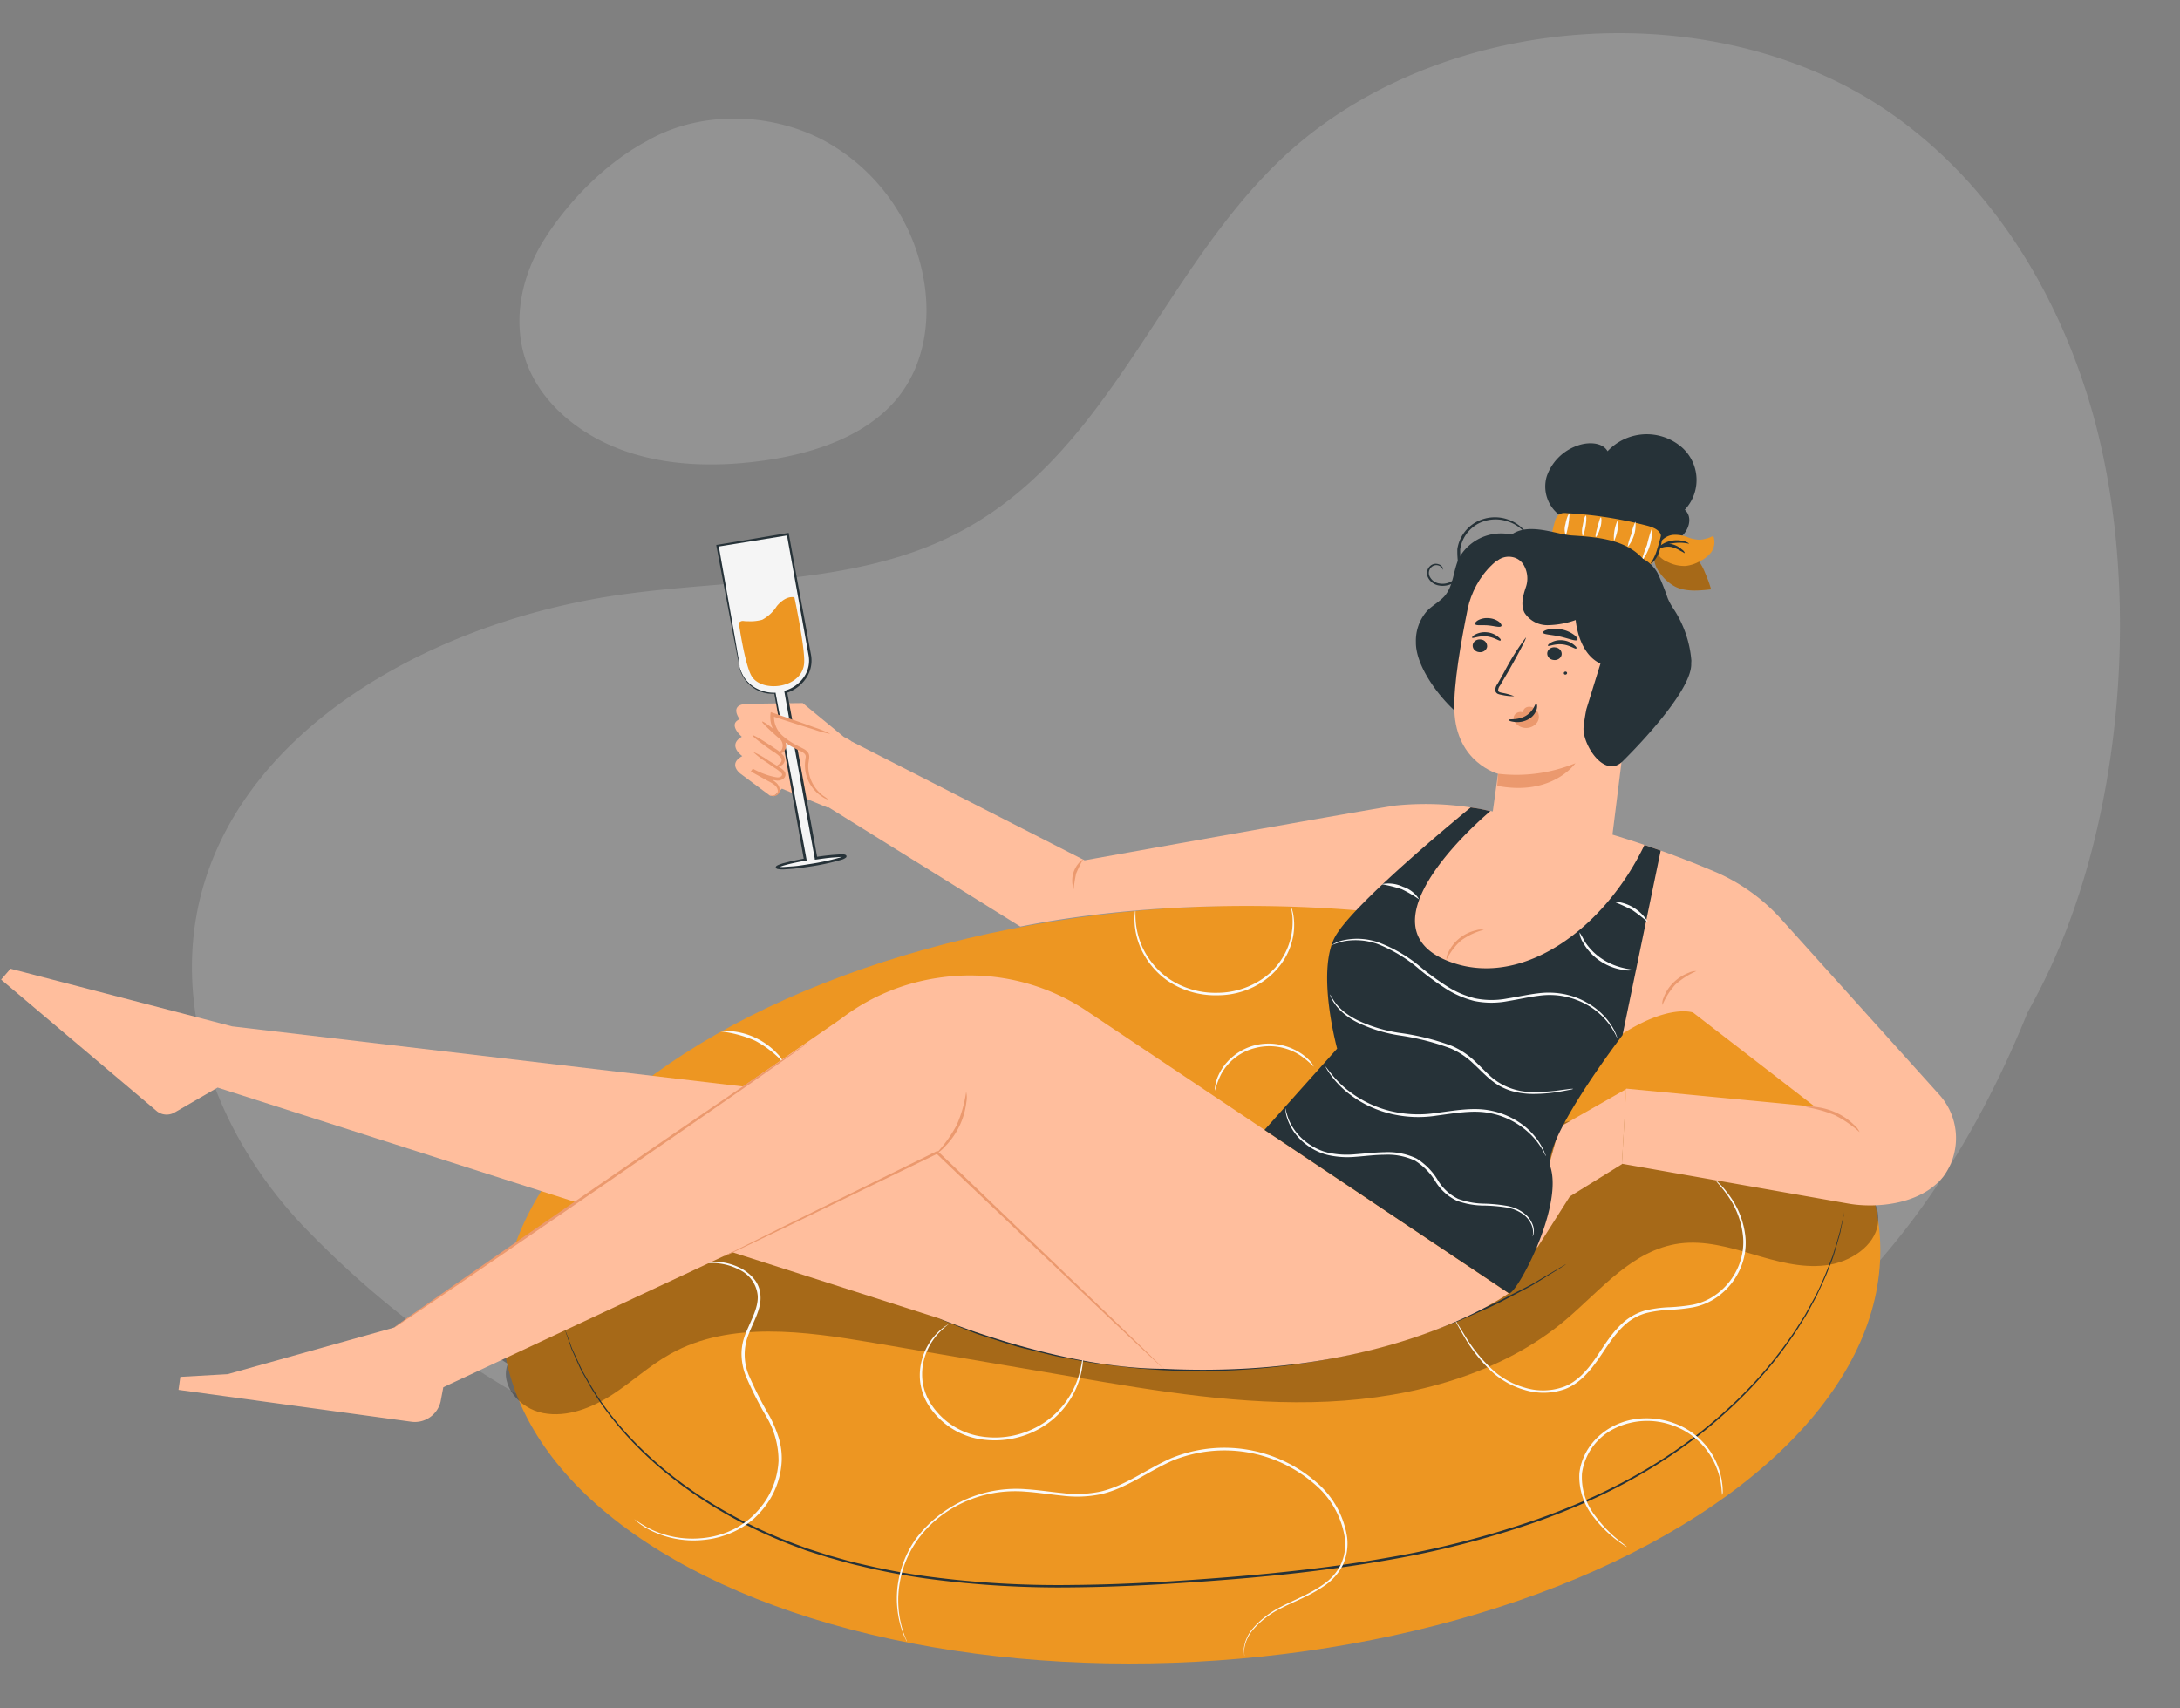 <svg xmlns="http://www.w3.org/2000/svg" width="390.671" height="306.135" viewBox="0 0 390.671 306.135">
  <rect x="0" y="0" width="390.671" height="306.135" fill="#808080" stroke="none"/>
  <g id="In_the_pool-pana" data-name="In the pool-pana" transform="matrix(0.998, -0.07, 0.07, 0.998, -60.427, -48.828)">
    <g id="freepik--background-simple--inject-12" transform="translate(78.872 78.89)">
      <path id="Path_9" data-name="Path 9" d="M425.29,151.573c-4.53-20.514-14.64-40.532-31.68-54.446-30.2-24.671-80.89-24.258-110.61.918-22.84,19.33-34.13,50.573-62.4,62.413-18.16,7.591-39.11,5.186-59,6.425-33.46,2.019-69,17.98-79.62,47.168-7.65,21.028-.53,44.974,14.26,62.486l.45.523c23.107,27.282,54.878,47.3,90.92,57.291h0a227.187,227.187,0,0,0,43.34,7.655c94.88,7.288,146-22.432,175.5-82.743l1.6-2.533C426.18,227.827,432.51,184.2,425.29,151.573Z" transform="translate(-78.872 -78.89)" fill="rgba(235,235,235,0.18)"/>
      <path id="Path_10" data-name="Path 10" d="M218.31,114.073A35.176,35.176,0,0,0,202.1,88.612c-9.21-5.663-21.74-6.783-31.47-1.992-7.65,3.414-14.83,9.858-19.57,16.328s-6.89,14.786-4.53,22.285c2.32,7.343,8.77,13.272,16.35,16.521s16.17,4,24.5,3.442c9.18-.615,18.81-3.111,24.83-9.5C217.66,129.86,219.28,121.682,218.31,114.073Z" transform="translate(-78.872 -79.278)" fill="rgba(235,235,235,0.18)"/>
    </g>
    <g id="freepik--Character--inject-12" transform="translate(44.76 151.125)">
      <ellipse id="Ellipse_11" data-name="Ellipse 11" cx="123.65" cy="67.516" rx="123.65" ry="67.516" transform="translate(85.18 78.758)" fill="#ed9622"/>
      <g id="Group_18" data-name="Group 18" transform="translate(84.24 121.409)" opacity="0.3">
        <path id="Path_11" data-name="Path 11" d="M130.48,320.342c-1.77,3.671,1.52,8.16,5.74,9.261s8.75-.349,12.51-2.423,7.09-4.791,11-6.608c11-5.14,24.26-2.331,36.21.569l35.35,8.609c14.87,3.616,29.92,7.26,45.3,7.627S308,334.55,320,325.785c6.7-4.892,12.84-11.73,21.39-12.262,4.44-.266,8.76,1.285,12.88,2.827s8.43,3.121,12.88,2.91,9.1-2.809,9.92-6.829c1.15-5.718-5.35-10.1-11-12.639-12.23-5.58-25.41-10.555-39-9.858-19.6,1.01-36.39,13.446-55.67,16.824-31.08,5.452-61.81-13.345-93.4-11.565-19.335,1.187-37.183,9.942-49,24.038" transform="translate(-129 -289.869)"/>
      </g>
      <path id="Path_12" data-name="Path 12" d="M329,170.945a6.426,6.426,0,0,1-1.76-7.031,8.878,8.878,0,0,1,5.78-5.1c1.95-.6,4.59-.376,5.41,1.349a9.609,9.609,0,0,1,12.765-.28,7.815,7.815,0,0,1,.3,11.716c1.4,1.413.48,3.855-1.24,4.938a4.2,4.2,0,0,1-2.84.67,2.3,2.3,0,0,1-2-1.836" transform="translate(-44.76 -157.591)" fill="#263238"/>
      <path id="Path_13" data-name="Path 13" d="M327.22,176.475a19.023,19.023,0,0,1,1-3.442,1.723,1.723,0,0,1,1.29-1.184,2.839,2.839,0,0,1,.88.046,73.285,73.285,0,0,1,14.35,3.3c.92.34,1.92.835,2.15,1.716a2.54,2.54,0,0,1-.13,1.322,14.956,14.956,0,0,1-1.31,3.167,1.324,1.324,0,0,1-.47.56,1.5,1.5,0,0,1-.73.138,19.734,19.734,0,0,1-8.4-1.744" transform="translate(-44.76 -158.761)" fill="#ed9622"/>
      <path id="Path_14" data-name="Path 14" d="M346.31,180.621a1.957,1.957,0,0,0-.85,1.836,4.667,4.667,0,0,0,.82,1.973,7.811,7.811,0,0,0,2.57,2.625c1.84,1.065,4.18,1,6.35.918a24.216,24.216,0,0,0-.86-3.01,10.481,10.481,0,0,0-1.59-3.111,5.482,5.482,0,0,0-3-1.992,3.829,3.829,0,0,0-3.47.817" transform="translate(-44.76 -159.411)" fill="#ed9622"/>
      <g id="Group_19" data-name="Group 19" transform="translate(300.686 20.329)" opacity="0.3">
        <path id="Path_15" data-name="Path 15" d="M346.31,180.621a1.957,1.957,0,0,0-.85,1.836,4.667,4.667,0,0,0,.82,1.973,7.811,7.811,0,0,0,2.57,2.625c1.84,1.065,4.18,1,6.35.918a24.216,24.216,0,0,0-.86-3.01,10.481,10.481,0,0,0-1.59-3.111,5.482,5.482,0,0,0-3-1.992,3.829,3.829,0,0,0-3.47.817" transform="translate(-345.446 -179.74)"/>
      </g>
      <path id="Path_16" data-name="Path 16" d="M346.53,179.03a3.189,3.189,0,0,1,2.51-1.45,6.09,6.09,0,0,1,2.34.468,6.7,6.7,0,0,0,2.42.743,6.448,6.448,0,0,0,2.45-.523,3.126,3.126,0,0,1-.62,2.955,5.883,5.883,0,0,1-2.11,1.413,6.641,6.641,0,0,1-2.55.652,6.486,6.486,0,0,1-3.15-.918,4.037,4.037,0,0,1-1.52-1.239,2.05,2.05,0,0,1,.23-2.1" transform="translate(-44.76 -159.234)" fill="#ed9622"/>
      <path id="Path_17" data-name="Path 17" d="M350.9,181.117c-.07,0-.21-.184-.64-.413a5.9,5.9,0,0,0-1.58-.826,3.52,3.52,0,0,0-1.77,0c-.45.119-.71.275-.76.22s.14-.3.62-.532a3.136,3.136,0,0,1,2-.193,3.976,3.976,0,0,1,1.68,1.037C350.88,180.74,351,181.107,350.9,181.117Z" transform="translate(-44.76 -159.374)" fill="#263238"/>
      <path id="Path_18" data-name="Path 18" d="M351.81,179.45a7.79,7.79,0,0,0-5.63.486c0-.046.17-.3.64-.6a4.816,4.816,0,0,1,2.08-.652,5.042,5.042,0,0,1,2.17.285C351.59,179.175,351.85,179.395,351.81,179.45Z" transform="translate(-44.76 -159.323)" fill="#263238"/>
      <path id="Path_19" data-name="Path 19" d="M344.75,182.385c-.05-.055.18-.285.45-.707a8.462,8.462,0,0,0,.86-1.744c.59-1.45.89-2.625,1-2.634s.12.33,0,.854a10.022,10.022,0,0,1-.54,1.937,5.466,5.466,0,0,1-1.06,1.79C345.12,182.275,344.79,182.431,344.75,182.385Z" transform="translate(-44.76 -159.211)" fill="#263238"/>
      <path id="Path_20" data-name="Path 20" d="M329.89,175.827a3.157,3.157,0,0,1,.11-1.992c.26-1.092.73-1.9.86-1.836a17.616,17.616,0,0,1-.92,3.864Z" transform="translate(-44.76 -158.775)" fill="#fafafa"/>
      <path id="Path_21" data-name="Path 21" d="M332.91,176.229a3.562,3.562,0,0,1,.15-1.836c.23-.991.52-1.771.67-1.753s.07.844-.16,1.836S333.05,176.256,332.91,176.229Z" transform="translate(-44.76 -158.828)" fill="#fafafa"/>
      <path id="Path_22" data-name="Path 22" d="M335.25,176.622c-.14-.046.1-.835.44-1.771s.57-1.689.71-1.67.14.854-.22,1.836S335.38,176.686,335.25,176.622Z" transform="translate(-44.76 -158.872)" fill="#fafafa"/>
      <path id="Path_23" data-name="Path 23" d="M338.45,177.653a7.816,7.816,0,0,1,1-3.873,7.946,7.946,0,0,1-1,3.873Z" transform="translate(-44.76 -158.921)" fill="#fafafa"/>
      <path id="Path_24" data-name="Path 24" d="M340.8,178.941a10.41,10.41,0,0,1,.83-2.24,9.59,9.59,0,0,1,.9-2.221A6.234,6.234,0,0,1,340.8,178.941Z" transform="translate(-44.76 -158.979)" fill="#fafafa"/>
      <path id="Path_25" data-name="Path 25" d="M343.09,181.818a24.29,24.29,0,0,1,1.21-2.891,24.465,24.465,0,0,1,1.09-2.937,8.786,8.786,0,0,1-2.3,5.828Z" transform="translate(-44.76 -159.103)" fill="#fafafa"/>
      <path id="Path_26" data-name="Path 26" d="M321,175.555a8.64,8.64,0,0,0-10.41,3.194c-1.25,2.166-1.32,4.92-3.13,6.719-.95.918-2.26,1.5-3.26,2.377a8.074,8.074,0,0,0-2.41,5.443c-.39,4.543,3.92,11.014,7.49,14.135" transform="translate(-44.76 -159.017)" fill="#263238"/>
      <path id="Path_27" data-name="Path 27" d="M342,192.265l-8.61,43.8c-1.257,5.363-6.95,8.823-12.82,7.792h0c-5.942-1.064-9.83-6.335-8.7-11.794l2.94-13.96s-7.35-2.5-7-11.868c.16-4.663,2-12.024,3.66-18.017,1.52-5.379,6.85-11.546,14.76-10.1C326.25,178.093,343.76,179.993,342,192.265Z" transform="translate(-44.76 -159.26)" fill="#ffbe9d"/>
      <path id="Path_28" data-name="Path 28" d="M311.92,196.153a1.1,1.1,0,0,0,.183.889,1.289,1.289,0,0,0,.817.506,1.348,1.348,0,0,0,.95-.117,1.165,1.165,0,0,0,.58-.7,1.2,1.2,0,0,0-1-1.4,1.338,1.338,0,0,0-.952.114,1.154,1.154,0,0,0-.578.7Z" transform="translate(-44.76 -160.689)" fill="#263238"/>
      <path id="Path_29" data-name="Path 29" d="M311.9,194.794c.13.174,1.23-.3,2.59-.064s2.24,1.056,2.42.918,0-.358-.39-.725a3.642,3.642,0,0,0-1.9-.918,3.689,3.689,0,0,0-2.1.229C312,194.464,311.84,194.711,311.9,194.794Z" transform="translate(-44.76 -160.578)" fill="#263238"/>
      <path id="Path_30" data-name="Path 30" d="M325.14,198.7a1.1,1.1,0,0,0,.183.889,1.289,1.289,0,0,0,.817.506,1.338,1.338,0,0,0,.952-.114,1.154,1.154,0,0,0,.578-.7,1.1,1.1,0,0,0-.183-.889,1.289,1.289,0,0,0-.817-.506,1.316,1.316,0,0,0-.956.107,1.134,1.134,0,0,0-.574.71Z" transform="translate(-44.76 -160.898)" fill="#263238"/>
      <path id="Path_31" data-name="Path 31" d="M325.34,197.384c.13.174,1.23-.3,2.59-.064s2.24,1.056,2.42.918,0-.358-.39-.725a3.683,3.683,0,0,0-1.9-.918,3.6,3.6,0,0,0-2.1.239C325.48,197.053,325.28,197.3,325.34,197.384Z" transform="translate(-44.76 -160.791)" fill="#263238"/>
      <path id="Path_32" data-name="Path 32" d="M318.68,205.9a10.682,10.682,0,0,0-2.14-.762c-.34-.092-.66-.211-.67-.441a1.588,1.588,0,0,1,.43-.918l1.55-2.258c2.16-3.222,3.8-5.892,3.65-5.966a42.966,42.966,0,0,0-4.17,5.681c-.52.8-1,1.551-1.5,2.276a1.741,1.741,0,0,0-.45,1.23.822.822,0,0,0,.48.569,2.97,2.97,0,0,0,.57.184,9.4,9.4,0,0,0,2.25.4Z" transform="translate(-44.76 -160.711)" fill="#263238"/>
      <path id="Path_33" data-name="Path 33" d="M314.84,221.618a27.874,27.874,0,0,0,13.94-.918s-4.53,5.672-14.26,3.066Z" transform="translate(-44.76 -162.776)" fill="#eb996e"/>
      <path id="Path_34" data-name="Path 34" d="M318.36,211.43a1.109,1.109,0,0,1,.32-1.239,1.349,1.349,0,0,1,1.36-.184,1.041,1.041,0,0,1,.94-.918,1.616,1.616,0,0,1,1.3.459,1.84,1.84,0,0,1,.22,2.368,2.446,2.446,0,0,1-2.45.863,2.474,2.474,0,0,1-1.85-1.753" transform="translate(-44.76 -161.822)" fill="#eb996e"/>
      <path id="Path_35" data-name="Path 35" d="M322.52,208.55c-.22-.046-.51,1.313-2,2.056s-3,.312-3.07.5.3.33,1,.468a4.08,4.08,0,0,0,2.55-.34,3.055,3.055,0,0,0,1.56-1.744C322.72,208.963,322.63,208.559,322.52,208.55Z" transform="translate(-44.76 -161.778)" fill="#263238"/>
      <path id="Path_36" data-name="Path 36" d="M324.61,194.78c.06.367,1.46.45,3,.918s2.77,1.092,3.05.826c.13-.128,0-.486-.48-.918a5.48,5.48,0,0,0-2.16-1.147,5.667,5.667,0,0,0-2.48-.165C324.94,194.395,324.58,194.615,324.61,194.78Z" transform="translate(-44.76 -160.601)" fill="#263238"/>
      <path id="Path_37" data-name="Path 37" d="M312.6,192.176c.18.33,1.19.2,2.32.385s2.05.569,2.33.3c.13-.128,0-.441-.32-.78a3.436,3.436,0,0,0-1.79-.8,3.393,3.393,0,0,0-2,.248C312.72,191.753,312.52,192.019,312.6,192.176Z" transform="translate(-44.76 -160.355)" fill="#263238"/>
      <path id="Path_38" data-name="Path 38" d="M328.37,203.143a.327.327,0,0,1-.41.092.261.261,0,0,1-.08-.376.29.29,0,0,1,.186-.122.312.312,0,0,1,.224.039.253.253,0,0,1,.08.367Z" transform="translate(-44.76 -161.3)" fill="#263238"/>
      <path id="Path_39" data-name="Path 39" d="M350.78,200.042a19.7,19.7,0,0,0-2.71-9.793,11.059,11.059,0,0,1-.74-1.689,43.884,43.884,0,0,0-1.48-4.589,6.42,6.42,0,0,0-2.44-2.754,10.108,10.108,0,0,0-1.74-1.716c-2.93-2.24-6.91-2.836-10.68-3.341s-11.28-5.122-13.66,3.589a3.3,3.3,0,0,1,2.72-.48,3,3,0,0,1,2.04,1.719,4.768,4.768,0,0,1,0,3.928c-.59,1.432-1.13,3.029-.53,4.452a4.855,4.855,0,0,0,4,2.524,15.55,15.55,0,0,0,5.06-.569s0,5.975,3.88,8.1l-3.09,7.976c-.32,1.184-.56,2.23-.72,3.148-.52,2.919,3.1,9.894,6.76,6.425,0,0,13.16-11.161,13.27-16.466Z" transform="translate(-44.76 -158.98)" fill="#263238"/>
      <path id="Path_40" data-name="Path 40" d="M307.56,180.465a1.3,1.3,0,0,0-.79-.844,1.279,1.279,0,0,0-1.31.248,1.427,1.427,0,0,0-.39,1.588,2.279,2.279,0,0,0,1.61,1.386,3.224,3.224,0,0,0,2.54-.385,2.662,2.662,0,0,0,1.14-2.359,17.488,17.488,0,0,1,0-3.148,6.669,6.669,0,0,1,4-4.745,7.076,7.076,0,0,1,5.38.055,6.708,6.708,0,0,1,2.81,2.148,3.756,3.756,0,0,1,.48.8.867.867,0,0,1,.11.3c-.05,0-.24-.385-.75-.991a6.973,6.973,0,0,0-2.8-1.946,6.754,6.754,0,0,0-5,0A6.265,6.265,0,0,0,310.87,177a18.538,18.538,0,0,0,0,3.075,3.681,3.681,0,0,1-.32,1.533,2.7,2.7,0,0,1-1.06,1.184,3.81,3.81,0,0,1-2.94.4,2.649,2.649,0,0,1-1.83-1.67,1.737,1.737,0,0,1,.55-1.891,1.5,1.5,0,0,1,1.58-.211,1.18,1.18,0,0,1,.68.688C307.6,180.355,307.57,180.465,307.56,180.465Z" transform="translate(-44.76 -158.75)" fill="#263238"/>
      <path id="Path_41" data-name="Path 41" d="M389.62,285.067l-26.07-33.382a33.982,33.982,0,0,0-10.85-9.068,181.273,181.273,0,0,0-18.64-8.261l-24.55-6.517-19.26,15.319,4.08,18.182,36.08,10.913c11.17-7.26,16.25-4.938,16.25-4.938l20.6,18.357-33.49-5.59-1.71,13.373,40,9.968c4.6,1.147,12.81,1.23,17.3-3.671h0A11.6,11.6,0,0,0,389.62,285.067Z" transform="translate(-44.76 -163.363)" fill="#ffbe9d"/>
      <path id="Path_42" data-name="Path 42" d="M199.77,206.62l40.09,24.13s53.09-5.727,56.34-5.9a53.859,53.859,0,0,1,14,1.45l-18.9,17.384s-31.48-6.021-63.76-1.9l-34.15-24.717Z" transform="translate(-44.76 -161.62)" fill="#ffbe9d"/>
      <path id="Path_43" data-name="Path 43" d="M333.77,284.84l-12.38,5.948-7.24,20.358,1.77.881,6.43-8.7,9.71-5.112Z" transform="translate(-44.76 -168.046)" fill="#ffbe9d"/>
      <path id="Path_44" data-name="Path 44" d="M199.77,205.9a7.481,7.481,0,0,0-1.36-.918l-6.95-6.59s-9.66-.56-10.17-.56c-3.07,0-1.29,2.662-1.29,2.662-2.29.753.16,3.157.16,3.157-2.78,1.349-.16,3.46-.16,3.46-2.74,1.23-.57,3.1-.57,3.1l5,4.3.67.174,1.57-1.257,7.92,3.947.31-.34" transform="translate(-44.76 -160.897)" fill="#ffbe9d"/>
      <path id="Path_45" data-name="Path 45" d="M180.62,188.4l-2.42-21.881,12.71-1.184,2.42,21.881a5.9,5.9,0,0,1-4.75,6.241l3.33,30.123c2.93-.229,5.21-.211,5.24.073s-2.69.817-6.09,1.129-6.18.321-6.21,0,2.15-.707,5.15-1.01l-3.33-30.123a6.174,6.174,0,0,1-6.05-5.25Z" transform="translate(-44.76 -158.227)" fill="#f5f5f5"/>
      <path id="Path_46" data-name="Path 46" d="M180.62,188.379a6.921,6.921,0,0,0,.7,2.01,6.2,6.2,0,0,0,1.79,1.946,6.784,6.784,0,0,0,3.53,1.175h.1v.092c.76,6.618,2,17.154,3.44,30.105v.2h-.22c-.87.1-1.75.211-2.63.349-.45.073-.89.156-1.33.248l-.64.174a1.454,1.454,0,0,0-.27.1c-.05,0-.07.046-.05,0a.136.136,0,0,0,0-.138h0a5.617,5.617,0,0,0,1.27.119h1.4c.94,0,1.89-.1,2.85-.184a43.5,43.5,0,0,0,5.8-.835,2.62,2.62,0,0,0,.56-.211c-.05,0,0,.1,0,.156v.055h-.11q-.168-.035-.34-.055h-1.5c-1,0-2,.083-3.06.156h-.25v-.22c-.61-5.507-1.25-11.234-1.9-17.145-.49-4.424-1-8.775-1.43-12.978v-.2l.22-.055a6.171,6.171,0,0,0,3.47-2.2,5.179,5.179,0,0,0,1.1-3.671q-.43-3.983-.84-7.765c-.55-5.039-1.07-9.812-1.55-14.245l.23.174-12.71,1.156.16-.184c.72,6.764,1.29,12.235,1.69,16.035.19,1.836.33,3.332.44,4.341,0,.486.07.863.09,1.138a2.225,2.225,0,0,1,0,.385,2.362,2.362,0,0,1-.07-.385,9.811,9.811,0,0,0-.15-1.12c-.12-1.019-.3-2.478-.53-4.341-.44-3.782-1.08-9.289-1.88-16.044v-.165h.19l12.7-1.221h.21v.2c.49,4.433,1,9.178,1.6,14.245.28,2.515.56,5.112.86,7.765a5.678,5.678,0,0,1-1.18,3.965,6.732,6.732,0,0,1-3.76,2.4l.19-.257c.46,4.213.94,8.554,1.43,12.987.66,5.911,1.29,11.675,1.89,17.136l-.27-.2c1-.083,2.07-.138,3.1-.156h1.55l.41.055a1.3,1.3,0,0,1,.24.083.347.347,0,0,1,.18.165.3.3,0,0,1-.06.312,2.082,2.082,0,0,1-.8.349,41.865,41.865,0,0,1-5.89.844c-1,.083-1.93.147-2.88.174h-1.43a4.649,4.649,0,0,1-1.49-.184s-.31-.211-.16-.413a.49.49,0,0,1,.22-.174,2.24,2.24,0,0,1,.36-.138c.23-.073.46-.128.68-.184l1.36-.248c.89-.138,1.78-.248,2.66-.349l-.2.229c-1.38-12.96-2.51-23.506-3.22-30.133l.11.092a6.146,6.146,0,0,1-5.95-4.8C180.63,188.562,180.62,188.379,180.62,188.379Z" transform="translate(-44.76 -158.211)" fill="#263238"/>
      <path id="Path_47" data-name="Path 47" d="M197,204.849l-11.08-4.589a3.265,3.265,0,0,0,.3,3.148,8.626,8.626,0,0,0,2.47,2.359,25.142,25.142,0,0,1,2.79,2.065,6.648,6.648,0,0,0,.67,6.168,5.335,5.335,0,0,0,6.12,1.771" transform="translate(-44.76 -161.097)" fill="#ffbe9d"/>
      <path id="Path_48" data-name="Path 48" d="M191.3,177.734c-1.2-.321-2.42.486-3.25,1.349a7.054,7.054,0,0,1-2.79,2.258,7.832,7.832,0,0,1-2.54.083c-.85,0-1-.349-1.68.156,0,0,.55,7.7,1.66,9.766,1.66,3.075,8.77,2.754,9.5-1.634C192.63,187.151,191.3,177.734,191.3,177.734Z" transform="translate(-44.76 -159.24)" fill="#ed9622"/>
      <path id="Path_49" data-name="Path 49" d="M196,204.4a18.076,18.076,0,0,1-2.94-1.01c-1.81-.7-4.36-1.707-7.31-2.91l.44-.2a4.541,4.541,0,0,0,1.35,3.947,11.958,11.958,0,0,0,2.39,1.836c.42.275.85.5,1.3.8a2.218,2.218,0,0,1,.57.615,1.363,1.363,0,0,1,.15.8c-.06.514-.2.918-.26,1.285a6.658,6.658,0,0,0,2.23,5.782,11.422,11.422,0,0,1,.93.78,2.961,2.961,0,0,1-1.1-.606,6.663,6.663,0,0,1-2.08-2.579,6.8,6.8,0,0,1-.58-3.442,9.457,9.457,0,0,1,.23-1.257c.14-.753-.91-1.12-1.78-1.67a11.883,11.883,0,0,1-2.52-1.983,5,5,0,0,1-1.47-4.47l.09-.349.35.147c2.94,1.239,5.45,2.322,7.22,3.111A19.993,19.993,0,0,1,196,204.4Z" transform="translate(-44.76 -161.056)" fill="#eb996e"/>
      <path id="Path_50" data-name="Path 50" d="M184.54,215.153a.853.853,0,0,0,.58.128.9.9,0,0,0,.638-.347.753.753,0,0,0,.122-.671c-.1-.642-.81-1.138-1.69-1.661l-2.82-1.836.38-.486a13.66,13.66,0,0,0,2.16,1.166,11.237,11.237,0,0,0,2,.67c.62.129,1.13-.266.92-.624a6.129,6.129,0,0,0-1.25-1.129l-1.25-1.01a15.771,15.771,0,0,1-2.36-2.1,15.806,15.806,0,0,1,2.67,1.771l1.29.918.72.532a2.472,2.472,0,0,1,.74.753.923.923,0,0,1-.31,1.193,1.712,1.712,0,0,1-1.27.266,11.179,11.179,0,0,1-2.21-.716,13.235,13.235,0,0,1-2.27-1.23l.39-.486,2.77,1.836a8.342,8.342,0,0,1,1.17.918,1.949,1.949,0,0,1,.6,1.138,1.085,1.085,0,0,1-1.17,1.276C184.45,215.281,184.51,215.153,184.54,215.153Z" transform="translate(-44.76 -161.671)" fill="#eb996e"/>
      <path id="Path_51" data-name="Path 51" d="M185.71,210c-.05-.1.56-.239,1.07-.734a.723.723,0,0,0,0-.991,6.679,6.679,0,0,0-1.28-1.129c-2-1.6-3.54-2.992-3.42-3.121s1.85,1.065,3.86,2.653a5.853,5.853,0,0,1,1.36,1.3,1.33,1.33,0,0,1,.23.918,1.146,1.146,0,0,1-.4.707,2.266,2.266,0,0,1-1,.441C185.87,210.05,185.73,210.05,185.71,210Z" transform="translate(-44.76 -161.406)" fill="#eb996e"/>
      <path id="Path_52" data-name="Path 52" d="M186.09,207.282c0-.083.55,0,1-.459a1.653,1.653,0,0,0-.39-2.212c-1.58-1.6-2.87-2.992-2.72-3.111s1.59,1.056,3.24,2.754a2.721,2.721,0,0,1,.75,1.56,1.5,1.5,0,0,1-.55,1.349,1.363,1.363,0,0,1-1,.312C186.18,207.41,186.07,207.309,186.09,207.282Z" transform="translate(-44.76 -161.198)" fill="#eb996e"/>
      <path id="Path_53" data-name="Path 53" d="M347.81,262.829a14.122,14.122,0,0,0-3.95,2.148,12.527,12.527,0,0,0-2.57,3.5,2.317,2.317,0,0,1,.29-1.267,7.235,7.235,0,0,1,1.92-2.579,7.864,7.864,0,0,1,2.91-1.6,2.95,2.95,0,0,1,1.4-.2Z" transform="translate(-44.76 -166.237)" fill="#eb996e"/>
      <path id="Path_54" data-name="Path 54" d="M374.93,295.953a20.978,20.978,0,0,0-4.19-3.332,22.992,22.992,0,0,0-5.17-1.836,4.347,4.347,0,0,1,1.67.083,12.417,12.417,0,0,1,3.77,1.322,11.274,11.274,0,0,1,3.05,2.432,3.436,3.436,0,0,1,.87,1.331Z" transform="translate(-44.76 -168.531)" fill="#eb996e"/>
      <path id="Path_55" data-name="Path 55" d="M310.34,251.882a12.112,12.112,0,0,0-4.22,1.634,10.992,10.992,0,0,0-2.85,3.277,2.387,2.387,0,0,1,.38-1.248,7.275,7.275,0,0,1,5.28-3.671,2.814,2.814,0,0,1,1.41.009Z" transform="translate(-44.76 -165.331)" fill="#eb996e"/>
      <path id="Path_56" data-name="Path 56" d="M237.54,237.917a4.765,4.765,0,0,1,2.11-5.287,23.308,23.308,0,0,0-1.47,2.506,23.95,23.95,0,0,0-.64,2.781Z" transform="translate(-44.76 -163.757)" fill="#eb996e"/>
      <path id="Path_57" data-name="Path 57" d="M320.81,318.13l-.25.156-.77.422-3,1.579-2.16,1.129c-.8.395-1.7.762-2.65,1.193-1.93.817-4.06,1.836-6.58,2.708l-3.9,1.413c-1.36.477-2.83.844-4.32,1.3-3,.918-6.25,1.625-9.68,2.414a124.621,124.621,0,0,1-45.68.734c-3.46-.67-6.77-1.239-9.77-2.093-1.51-.413-3-.734-4.36-1.166l-4-1.294c-2.54-.753-4.72-1.735-6.67-2.487-1-.395-1.89-.743-2.7-1.1l-2.2-1.065-3-1.478-.78-.4a.937.937,0,0,1-.26-.147,1.155,1.155,0,0,1,.28.11l.81.349,3.08,1.4,2.21,1.019c.82.358,1.74.679,2.71,1.065,2,.734,4.14,1.689,6.69,2.423l4,1.248c1.37.431,2.85.743,4.35,1.138,3,.844,6.3,1.386,9.74,2.047a126.357,126.357,0,0,0,45.5-.734c3.42-.771,6.69-1.423,9.65-2.359,1.49-.45,3-.808,4.32-1.276L305.31,325c2.52-.808,4.66-1.836,6.59-2.634,1-.413,1.86-.771,2.67-1.147l2.18-1.092,3-1.5.79-.385A1.047,1.047,0,0,1,320.81,318.13Z" transform="translate(-44.76 -170.782)" fill="#263238"/>
      <path id="Path_58" data-name="Path 58" d="M371.2,311.78s-.05.229-.16.652-.3,1.074-.53,1.9c-.12.422-.23.918-.4,1.4s-.39,1.055-.61,1.652-.46,1.239-.71,1.927a22.783,22.783,0,0,1-1,2.139c-.63,1.533-1.6,3.13-2.55,4.91l-1.71,2.7c-.57.918-1.31,1.836-2,2.827a74.681,74.681,0,0,1-11.22,11.932,86.955,86.955,0,0,1-7.69,5.893,91.808,91.808,0,0,1-9.12,5.406,98.5,98.5,0,0,1-10.45,4.663q-5.705,2.144-11.63,3.736a166.341,166.341,0,0,1-25.92,4.708c-4.56.477-9.21.826-13.94,1.074s-9.53.376-14.39.431c-9.72.1-19.22,0-28.38-.551a178.3,178.3,0,0,1-26.17-3.405,120.439,120.439,0,0,1-11.84-3.13c-1.91-.56-3.72-1.276-5.53-1.9l-2.61-1.028-1.31-.523-1.26-.587a84.2,84.2,0,0,1-17.43-10.454c-9.74-7.618-15.42-15.86-18.17-21.872l-1-2.129c-.28-.679-.5-1.331-.72-1.927s-.42-1.147-.61-1.652-.27-.982-.4-1.4c-.22-.826-.39-1.459-.5-1.9s-.16-.652-.16-.652.08.211.21.642.31,1.065.56,1.882c.12.413.24.918.42,1.386l.62,1.643c.24.6.46,1.239.74,1.909s.65,1.377,1,2.12c2.79,5.966,8.49,14.135,18.21,21.688a84.493,84.493,0,0,0,17.39,10.353l1.26.578,1.3.523,2.63,1.056c1.8.624,3.61,1.331,5.51,1.891a119.648,119.648,0,0,0,11.8,3.093,177.056,177.056,0,0,0,26.1,3.368c9.13.569,18.62.643,28.33.542q7.29-.083,14.37-.431t13.91-1.065a166.551,166.551,0,0,0,25.85-4.663q5.895-1.559,11.59-3.671a100.578,100.578,0,0,0,10.41-4.589,91.088,91.088,0,0,0,9.09-5.351,90.162,90.162,0,0,0,7.68-5.837,75.4,75.4,0,0,0,11.23-11.858c.68-.973,1.42-1.836,2-2.8l1.72-2.671a53.828,53.828,0,0,0,2.59-4.883l1-2.12c.26-.688.51-1.322.74-1.918l.66-1.781c.18-.5.3-.973.43-1.386.25-.817.44-1.441.57-1.836S371.2,311.78,371.2,311.78Z" transform="translate(-44.76 -170.26)" fill="#263238"/>
      <path id="Path_59" data-name="Path 59" d="M258.44,386.638a1.433,1.433,0,0,1,0-.34,5.527,5.527,0,0,1,0-1,6.729,6.729,0,0,1,1.82-3.424,16.017,16.017,0,0,1,5.34-3.561c2.32-1.019,5.15-1.836,7.82-3.451a9.551,9.551,0,0,0,3.37-3.3,8.767,8.767,0,0,0,1.07-4.791,15.752,15.752,0,0,0-4.68-9.9,24.585,24.585,0,0,0-25.08-6.049c-4.54,1.606-8.54,4.378-13.28,5.122a21.135,21.135,0,0,1-6.9-.22c-2.21-.376-4.33-.872-6.43-1.166-10.765-1.695-21.111,4.582-23.63,14.337a18.324,18.324,0,0,0,.07,9.72c.12.422.23.743.3.918a1.767,1.767,0,0,1,.08.33,2.56,2.56,0,0,1-.13-.312c-.08-.211-.22-.523-.35-.918a16.636,16.636,0,0,1-.75-3.763,18.126,18.126,0,0,1,.49-6.039,18.6,18.6,0,0,1,3.67-7.278,22.529,22.529,0,0,1,20.32-7.435c2.13.285,4.26.78,6.45,1.147a20.875,20.875,0,0,0,6.72.211c4.58-.716,8.55-3.46,13.19-5.112a25.093,25.093,0,0,1,25.6,6.186,16.086,16.086,0,0,1,4.76,10.17,9.227,9.227,0,0,1-1.16,4.984,9.832,9.832,0,0,1-3.51,3.405c-2.76,1.643-5.6,2.423-7.91,3.423a15.8,15.8,0,0,0-5.3,3.442,6.709,6.709,0,0,0-1.87,3.313C258.4,386.152,258.49,386.638,258.44,386.638Z" transform="translate(-44.76 -173.325)" fill="#fafafa"/>
      <path id="Path_60" data-name="Path 60" d="M345.83,363.866c-.05,0,0-.734-.09-2.047a13.483,13.483,0,0,0-1.62-5.305,12.926,12.926,0,0,0-6.22-5.663,13.244,13.244,0,0,0-10.5-.193,10.529,10.529,0,0,0-6.35,7.581,11.306,11.306,0,0,0,1.86,7.829,23.189,23.189,0,0,0,3.65,4.424c1,.918,1.6,1.432,1.57,1.459s-.17-.092-.47-.312-.71-.56-1.24-1.019a21.606,21.606,0,0,1-3.83-4.387,11.525,11.525,0,0,1-2-8.059c1.035-5.42,6.324-9.273,12.31-8.967a14.4,14.4,0,0,1,5.23,1.239,13.117,13.117,0,0,1,7.84,11.345,11.393,11.393,0,0,1,0,1.524A1.969,1.969,0,0,1,345.83,363.866Z" transform="translate(-44.76 -173.334)" fill="#fafafa"/>
      <path id="Path_61" data-name="Path 61" d="M348.58,303.77a13.393,13.393,0,0,1,2,2.5,15.184,15.184,0,0,1,2.64,8.1,11.437,11.437,0,0,1-1.42,5.736,12.184,12.184,0,0,1-5,4.947,11.2,11.2,0,0,1-3.81,1.184,31.314,31.314,0,0,1-4.16.165,21.585,21.585,0,0,0-4.21.266,9.278,9.278,0,0,0-3.82,1.68c-2.28,1.689-3.79,4.02-5.48,6.076s-3.63,4.029-6.19,4.809a11.573,11.573,0,0,1-7.32-.349,14.708,14.708,0,0,1-5.28-3.341,26.6,26.6,0,0,1-4.94-7.177c-.45-.918-.78-1.625-1-2.111a4.52,4.52,0,0,1-.3-.753,6.086,6.086,0,0,1,.4.716c.27.514.64,1.2,1.09,2.074a28.073,28.073,0,0,0,5,7.021,14.593,14.593,0,0,0,5.18,3.2,11.066,11.066,0,0,0,7,.294c2.41-.743,4.3-2.625,5.94-4.663s3.18-4.4,5.56-6.177a10.023,10.023,0,0,1,4-1.771,22.326,22.326,0,0,1,4.32-.266,33.272,33.272,0,0,0,4.09-.147,10.623,10.623,0,0,0,3.64-1.12,11.755,11.755,0,0,0,4.85-4.736,11.185,11.185,0,0,0,1.44-5.553,15.357,15.357,0,0,0-2.44-8,22.8,22.8,0,0,0-1.35-1.937,5.325,5.325,0,0,1-.43-.661Z" transform="translate(-44.76 -169.602)" fill="#fafafa"/>
      <path id="Path_62" data-name="Path 62" d="M233.31,328.84a2.589,2.589,0,0,1,0,.523,11.149,11.149,0,0,1-.26,1.505,14.829,14.829,0,0,1-2.3,5.158,15.377,15.377,0,0,1-6.74,5.452,16.371,16.371,0,0,1-10.92.615,13.509,13.509,0,0,1-8.09-6.746,10.264,10.264,0,0,1-1.07-4.35,10.586,10.586,0,0,1,.68-3.837,10.9,10.9,0,0,1,3.33-4.653,6.774,6.774,0,0,1,.75-.542,4.243,4.243,0,0,1,.58-.358,2.933,2.933,0,0,1,.51-.257,13.936,13.936,0,0,0-1.7,1.294,11.043,11.043,0,0,0-3.12,4.589,10.445,10.445,0,0,0-.6,3.717,9.927,9.927,0,0,0,1.08,4.176,13.087,13.087,0,0,0,7.79,6.471,15.887,15.887,0,0,0,10.55-.56,15.208,15.208,0,0,0,6.63-5.232,15.75,15.75,0,0,0,2.41-5.021C233.18,329.555,233.26,328.83,233.31,328.84Z" transform="translate(-44.76 -171.046)" fill="#fafafa"/>
      <path id="Path_63" data-name="Path 63" d="M160.48,306.913l.22-.064.66-.156c.58-.119,1.44-.3,2.56-.477a20.4,20.4,0,0,1,4.13-.257,10.772,10.772,0,0,1,5.23,1.524,7.6,7.6,0,0,1,2.27,2.111,5.1,5.1,0,0,1,.93,3.1c0,2.313-1.51,4.387-2.55,6.6a9.74,9.74,0,0,0-.56,7.343,68.909,68.909,0,0,0,3.24,7.682,22.556,22.556,0,0,1,1.37,4.048,12.76,12.76,0,0,1,.22,4.121,14.539,14.539,0,0,1-3,7.242,16.188,16.188,0,0,1-2.67,2.68,15.93,15.93,0,0,1-3.13,1.836,16.471,16.471,0,0,1-6.49,1.349,17.268,17.268,0,0,1-9.14-2.46,11.447,11.447,0,0,1-2.64-2.129,23.654,23.654,0,0,0,2.75,1.973,17.413,17.413,0,0,0,9,2.276,15.993,15.993,0,0,0,6.3-1.368,15.214,15.214,0,0,0,3-1.836,16,16,0,0,0,2.58-2.616,14.267,14.267,0,0,0,2.88-7.031,15.4,15.4,0,0,0-1.57-7.948,64.711,64.711,0,0,1-3.25-7.737,11.218,11.218,0,0,1-.45-3.965,9.785,9.785,0,0,1,1.06-3.671c1.09-2.24,2.51-4.268,2.56-6.425a5.713,5.713,0,0,0-3-4.929,10.464,10.464,0,0,0-5-1.533,22.3,22.3,0,0,0-4.09.174c-1.12.147-2,.294-2.57.395a6.339,6.339,0,0,1-.85.147Z" transform="translate(-44.76 -169.78)" fill="#fafafa"/>
      <path id="Path_64" data-name="Path 64" d="M276.13,244.536a2.117,2.117,0,0,1,.14.45,7.506,7.506,0,0,1,.22,1.322,11.247,11.247,0,0,1-.71,4.865c-1.995,5.369-7.7,8.817-13.86,8.38a15.218,15.218,0,0,1-8.94-3.378,14.276,14.276,0,0,1-4.25-6.14,13.072,13.072,0,0,1-.71-4.874,9.022,9.022,0,0,1,.16-1.322,1.8,1.8,0,0,1,.11-.459c.06,0-.06.643-.07,1.836a14.029,14.029,0,0,0,.86,4.754,14.177,14.177,0,0,0,4.22,5.911,14.924,14.924,0,0,0,8.64,3.231,14.463,14.463,0,0,0,8.94-2.386,12.385,12.385,0,0,0,5.41-10.408C276.24,245.17,276.07,244.546,276.13,244.536Z" transform="translate(-44.76 -164.64)" fill="#fafafa"/>
      <path id="Path_65" data-name="Path 65" d="M278.21,275.8a15.62,15.62,0,0,0-2.38-2.276,10.122,10.122,0,0,0-7.724-1.816,9.5,9.5,0,0,0-6.506,4.23,14.2,14.2,0,0,0-1.33,2.91,2.538,2.538,0,0,1,.1-.863,7.5,7.5,0,0,1,.92-2.212,9.418,9.418,0,0,1,2.46-2.7,9.968,9.968,0,0,1,9-1.524,10.409,10.409,0,0,1,3.35,1.707,8.163,8.163,0,0,1,1.72,1.771,2.549,2.549,0,0,1,.39.771Z" transform="translate(-44.76 -166.916)" fill="#fafafa"/>
      <path id="Path_66" data-name="Path 66" d="M183.49,267.605a18.81,18.81,0,0,0-4.73-4.24,20.961,20.961,0,0,0-6.19-2.129,5.435,5.435,0,0,1,2,.1,12.985,12.985,0,0,1,8,4.653,4.356,4.356,0,0,1,.92,1.615Z" transform="translate(-44.76 -166.103)" fill="#fafafa"/>
      <path id="Path_67" data-name="Path 67" d="M44.76,241.176,71,266.711a2.855,2.855,0,0,0,3.09.386l8-3.91L208.1,313.474s20.9,10.5,39.53,11.831l6-41.018L85.45,252.429,46.57,239.35Z" transform="translate(-44.76 -164.309)" fill="#ffbe9d"/>
      <path id="Path_68" data-name="Path 68" d="M209.43,285.813l38.2,40.669c40.36,4.791,62.59-9.178,62.59-9.178L238.1,261.371a37.658,37.658,0,0,0-25.8-7.591h0a37.5,37.5,0,0,0-17.94,6.094l-84.89,50.27,9.17,10.61Z" transform="translate(-44.76 -165.486)" fill="#ffbe9d"/>
      <path id="Path_69" data-name="Path 69" d="M110.61,314.46,80.28,320.7l-8.48-.11-.49,2.3,41.05,8.582a4.741,4.741,0,0,0,5.64-3.212l.92-3.506-5.51-7.829" transform="translate(-44.76 -170.48)" fill="#ffbe9d"/>
      <path id="Path_70" data-name="Path 70" d="M188.05,264.71c.08.11-17.19,10.427-38.58,23.029s-38.79,22.753-38.86,22.634,17.19-10.417,38.58-23.029S188,264.6,188.05,264.71Z" transform="translate(-44.76 -166.392)" fill="#eb996e"/>
      <path id="Path_71" data-name="Path 71" d="M247.63,329.259l-.19-.174-.51-.532L245,326.506l-7.07-7.664-23.21-25.378-5.07-5.58.3.064-28.17,11.3-8.35,3.3-2.26.872-.59.211-.21.064a.594.594,0,0,1,.19-.1l.57-.257,2.22-.918,8.29-3.433,28.1-11.445.18-.073.12.138,5.08,5.58,23.07,25.479c2.92,3.249,5.28,5.893,6.95,7.756l1.87,2.129.47.56C247.59,329.259,247.64,329.259,247.63,329.259Z" transform="translate(-44.76 -168.263)" fill="#eb996e"/>
      <path id="Path_72" data-name="Path 72" d="M215.79,276.36a4.433,4.433,0,0,1-.09,1.836,13.542,13.542,0,0,1-4.49,7.783,5.291,5.291,0,0,1-1.61,1.1,23.9,23.9,0,0,0,4.08-4.883A22.469,22.469,0,0,0,215.79,276.36Z" transform="translate(-44.76 -167.35)" fill="#eb996e"/>
      <path id="Path_73" data-name="Path 73" d="M268.62,282.932l14-13.621s-2.78-13.9,1-19.954c3.66-5.837,25.9-21.477,25.9-21.477a34.224,34.224,0,0,1,3.45.918s-26.58,19.027-8.63,26.617c12.35,5.232,27.53-4.195,35.75-18.641l2.83,1.2-9.14,32.51s-15.68,17.76-14.52,22.671c1.77,7.508-7.82,22.515-9,22.028Z" transform="translate(-44.76 -163.366)" fill="#263238"/>
      <path id="Path_74" data-name="Path 74" d="M315.19,309.95a3.507,3.507,0,0,0,0-1.992,4.531,4.531,0,0,0-1.3-2,6.9,6.9,0,0,0-2.89-1.5,29.3,29.3,0,0,0-4.12-.652,14.338,14.338,0,0,1-4.73-1.175,9.007,9.007,0,0,1-3.59-3.671,11.28,11.28,0,0,0-3.42-4.038,11.508,11.508,0,0,0-5.32-1.441c-1.82-.119-3.62,0-5.33,0a16.07,16.07,0,0,1-4.84-.661,10.436,10.436,0,0,1-3.64-2.047,9.72,9.72,0,0,1-3.13-4.809,7.231,7.231,0,0,1-.26-1.514,1.973,1.973,0,0,1,0-.532,18.515,18.515,0,0,0,.44,2,9.9,9.9,0,0,0,3.19,4.589,10.224,10.224,0,0,0,3.53,1.918,15.572,15.572,0,0,0,4.7.6c1.7,0,3.49-.1,5.37,0a11.953,11.953,0,0,1,5.57,1.514,11.549,11.549,0,0,1,3.57,4.2,8.58,8.58,0,0,0,3.38,3.552,14.172,14.172,0,0,0,4.55,1.175,27.073,27.073,0,0,1,4.18.716,6.988,6.988,0,0,1,3,1.634,4.571,4.571,0,0,1,1.29,2.139,3,3,0,0,1,0,1.542A1.623,1.623,0,0,1,315.19,309.95Z" transform="translate(-44.76 -167.971)" fill="#fafafa"/>
      <path id="Path_75" data-name="Path 75" d="M318.57,295.111c-.05,0-.22-.569-.72-1.551a13.327,13.327,0,0,0-2.9-3.671,14.185,14.185,0,0,0-6.34-3.277c-2.7-.624-5.8-.3-9-.1a21.186,21.186,0,0,1-9.09-1.193,19.614,19.614,0,0,1-6.29-3.754,16.263,16.263,0,0,1-3.11-3.671,10.9,10.9,0,0,1-.63-1.129,2.3,2.3,0,0,1-.17-.413c.05,0,.33.532,1,1.441a17.788,17.788,0,0,0,3.19,3.515,20.094,20.094,0,0,0,6.22,3.6,21.185,21.185,0,0,0,8.88,1.12c3.21-.193,6.38-.523,9.19.147a14.324,14.324,0,0,1,6.48,3.469,12.417,12.417,0,0,1,2.72,3.827,7.481,7.481,0,0,1,.44,1.2A1.092,1.092,0,0,1,318.57,295.111Z" transform="translate(-44.76 -167.349)" fill="#fafafa"/>
      <path id="Path_76" data-name="Path 76" d="M324.32,282.3a1.754,1.754,0,0,1-.5.1c-.33.046-.82.11-1.45.174a28.311,28.311,0,0,1-5.38.119,13.883,13.883,0,0,1-3.65-.762,10.3,10.3,0,0,1-3.58-2.212c-1.08-.982-2-2.157-3.07-3.277a13.631,13.631,0,0,0-3.78-2.9,44.426,44.426,0,0,0-9.09-2.992,26.459,26.459,0,0,1-7.34-2.882,12.98,12.98,0,0,1-2.37-1.836,8.514,8.514,0,0,1-1.36-1.735,6.169,6.169,0,0,1-.59-1.239,1.319,1.319,0,0,1-.12-.459c.06,0,.24.615.88,1.606a9.955,9.955,0,0,0,1.4,1.643,13.475,13.475,0,0,0,2.36,1.716,26.771,26.771,0,0,0,7.27,2.754,43.19,43.19,0,0,1,9.22,2.992,14.134,14.134,0,0,1,3.9,3.01c1.07,1.147,2,2.322,3,3.286a11.332,11.332,0,0,0,6.93,2.946,33.173,33.173,0,0,0,5.32,0l1.46-.083A3.062,3.062,0,0,1,324.32,282.3Z" transform="translate(-44.76 -166.203)" fill="#fafafa"/>
      <path id="Path_77" data-name="Path 77" d="M332.82,272.908c-.06,0-.25-.734-.91-1.946a12.675,12.675,0,0,0-4-4.314,13.636,13.636,0,0,0-8.66-2.276c-1.74.092-3.56.386-5.49.56a15.422,15.422,0,0,1-6-.431,17.224,17.224,0,0,1-5.21-2.753,50.4,50.4,0,0,1-4.08-3.451,26.431,26.431,0,0,0-7.29-5.195,11.874,11.874,0,0,0-6.06-.918,12.857,12.857,0,0,0-2.21.56,5.887,5.887,0,0,1,2.18-.743,11.663,11.663,0,0,1,6.23.808A25.881,25.881,0,0,1,298.81,258a51.115,51.115,0,0,0,4.06,3.4,16.876,16.876,0,0,0,5.05,2.634,14.823,14.823,0,0,0,5.77.422c1.89-.165,3.72-.45,5.5-.532a14.605,14.605,0,0,1,5,.56,13.35,13.35,0,0,1,3.89,1.882,12.3,12.3,0,0,1,4,4.507,8.581,8.581,0,0,1,.6,1.487A2.891,2.891,0,0,1,332.82,272.908Z" transform="translate(-44.76 -165.338)" fill="#fafafa"/>
      <path id="Path_78" data-name="Path 78" d="M336.5,261.1a4.546,4.546,0,0,1-1.91-.174,9.862,9.862,0,0,1-6.77-5.507,3.817,3.817,0,0,1-.43-1.716,14.218,14.218,0,0,1,.76,1.579,10.639,10.639,0,0,0,2.7,3.258,11.515,11.515,0,0,0,3.85,2.047C335.79,260.942,336.51,261.015,336.5,261.1Z" transform="translate(-44.76 -165.488)" fill="#fafafa"/>
      <path id="Path_79" data-name="Path 79" d="M339.78,252.327a32.254,32.254,0,0,0-2.69-2.414q-1.576-.951-3.25-1.753a7.572,7.572,0,0,1,5.94,4.167Z" transform="translate(-44.76 -165.033)" fill="#fafafa"/>
      <path id="Path_80" data-name="Path 80" d="M299.16,244.809a22.288,22.288,0,0,0-3-2.047,24.635,24.635,0,0,0-3.54-1.147,6.09,6.09,0,0,1,3.79.725,5.378,5.378,0,0,1,2.75,2.469Z" transform="translate(-44.76 -164.491)" fill="#fafafa"/>
    </g>
  </g>
</svg>
